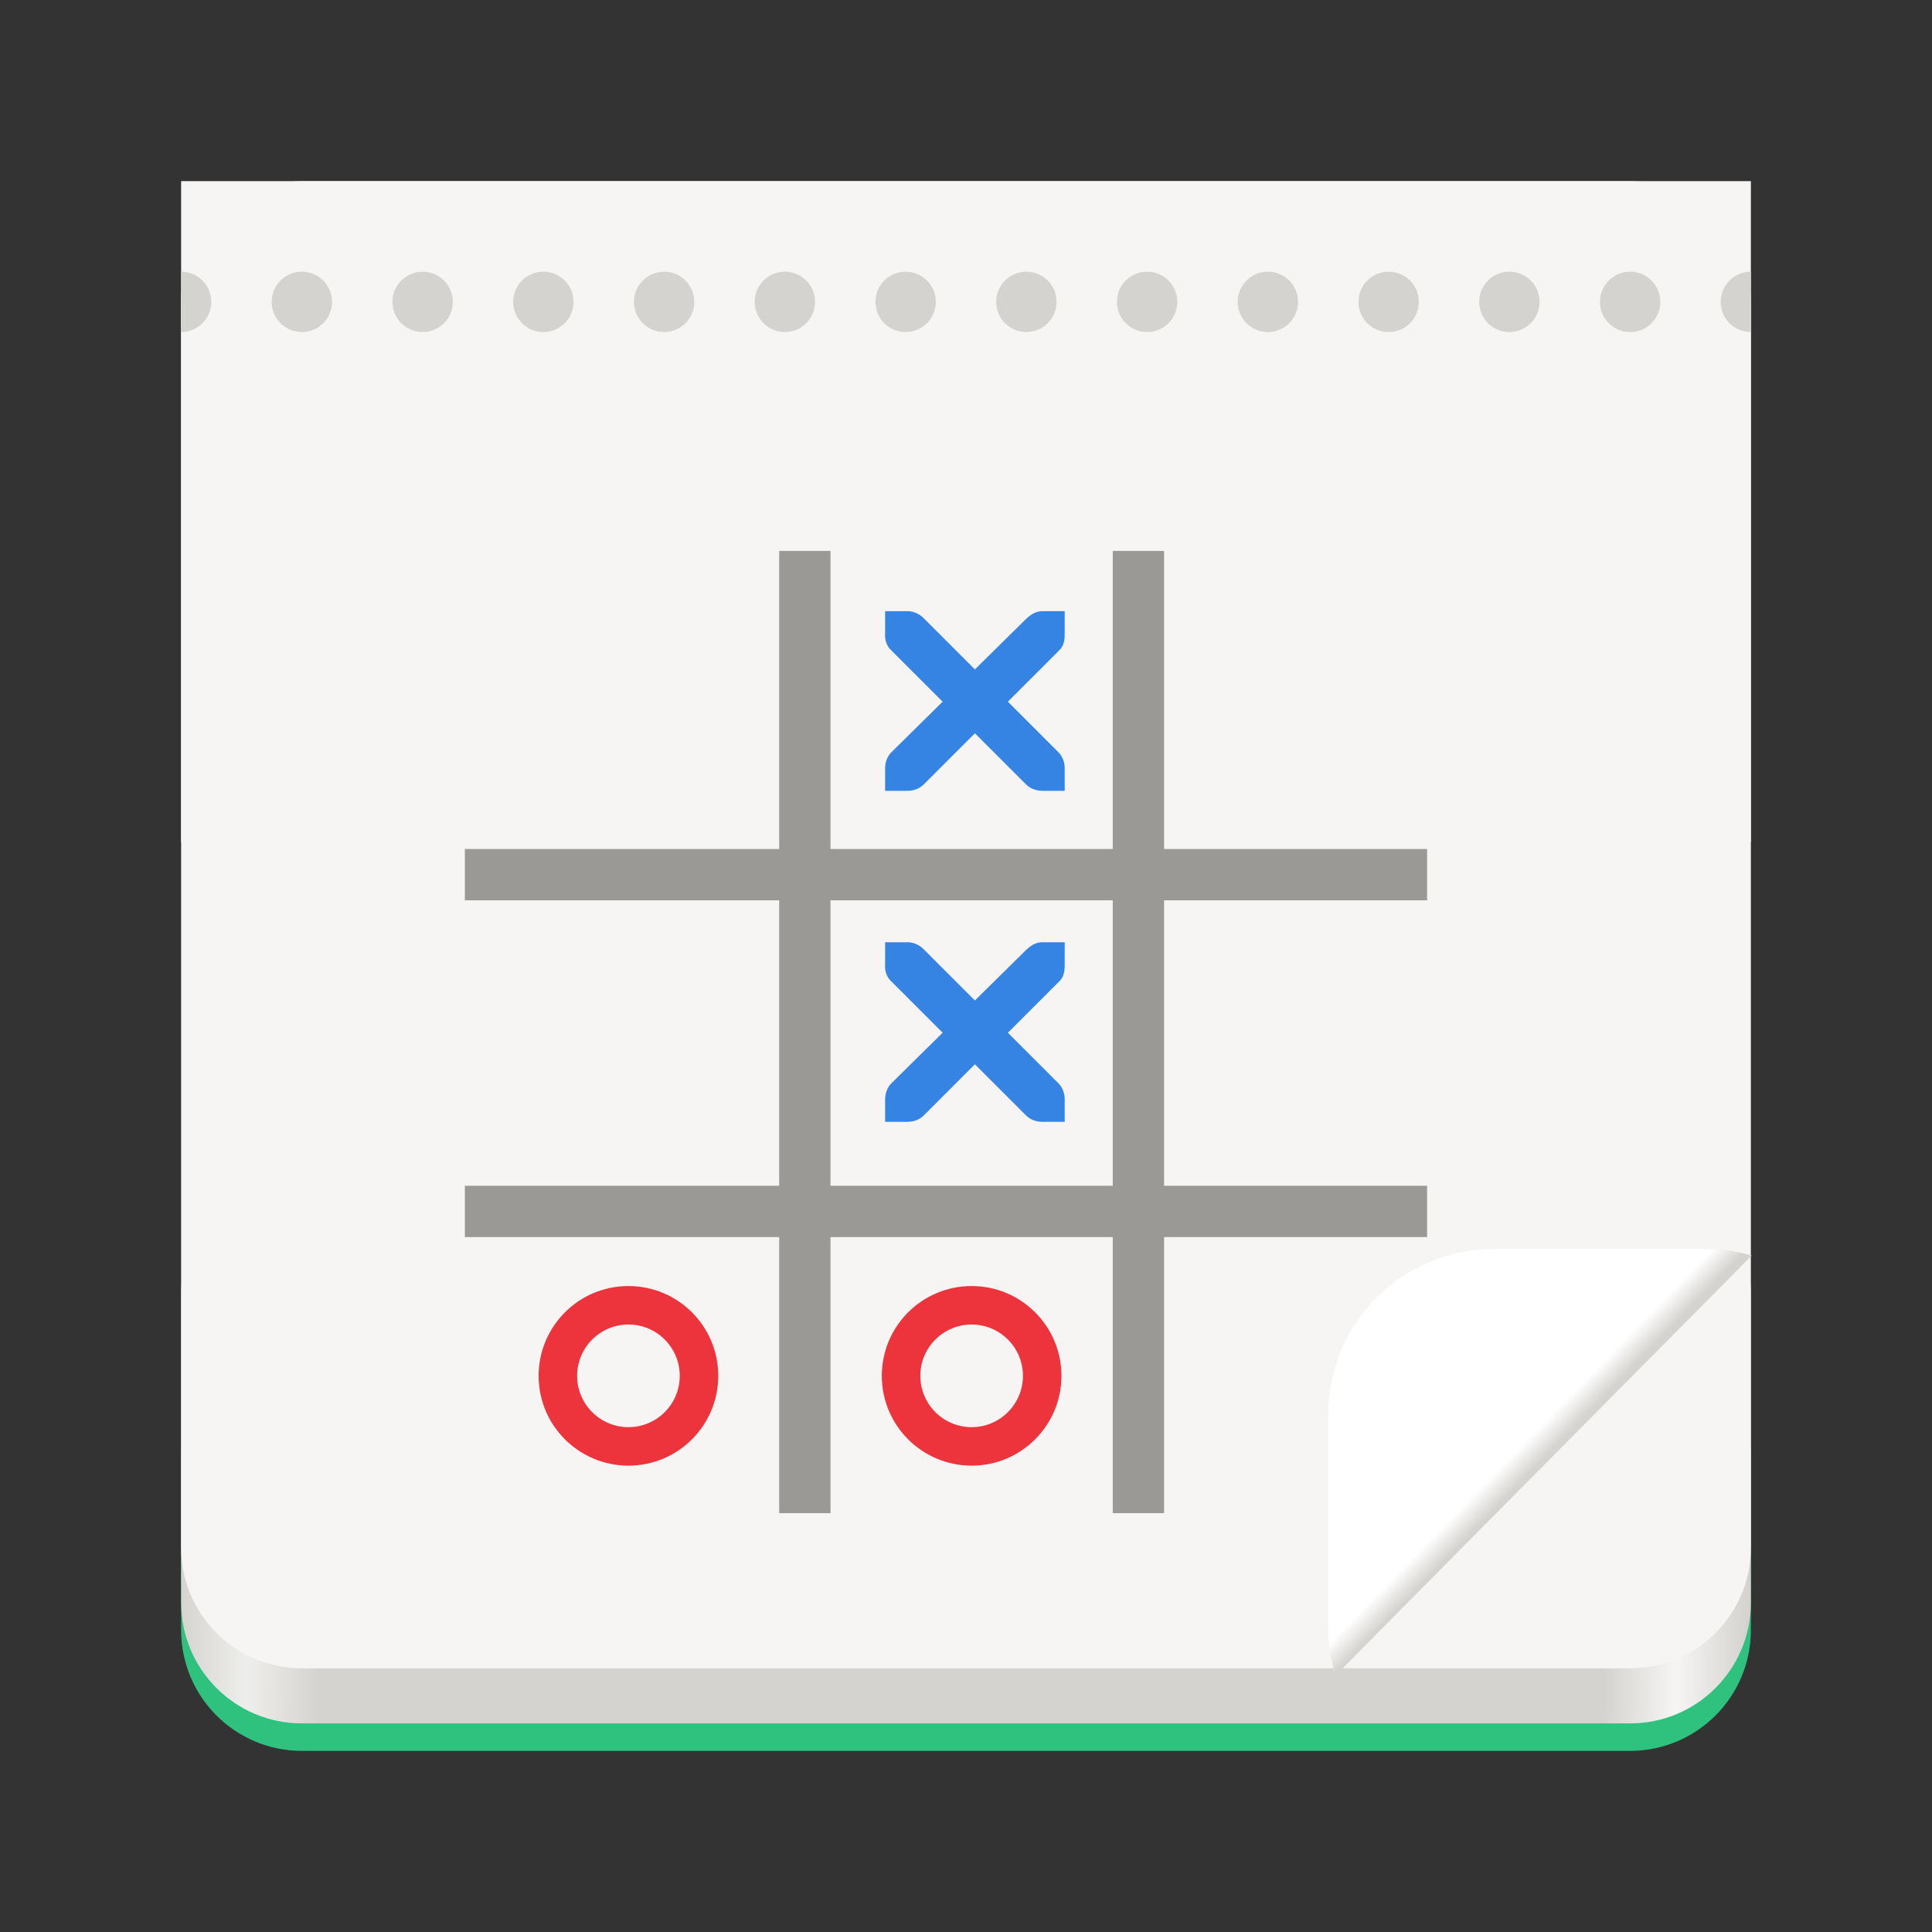 <svg fill="none" height="128" viewBox="0 0 128 128" width="128" xmlns="http://www.w3.org/2000/svg" xmlns:xlink="http://www.w3.org/1999/xlink">
  <rect x="0" y="0" width="128" height="128" fill="#333333" stroke="none"/>
  <linearGradient id="paint1_linear" gradientUnits="userSpaceOnUse" x1="116" x2="12" y1="76.844" y2="76">
    <stop offset="0" stop-color="#d5d3cf"/>
    <stop offset=".045" stop-color="#f6f5f4"/>
    <stop offset=".091" stop-color="#d5d3cf"/>
    <stop offset=".909" stop-color="#d5d3cf"/>
    <stop offset=".955" stop-color="#eeeeec"/>
    <stop offset="1" stop-color="#d5d3cf"/>
  </linearGradient>
  <linearGradient id="paint2_linear" gradientUnits="userSpaceOnUse" x1="103.436" x2="102.252" y1="95.437" y2="94.286">
    <stop offset="0" stop-color="#d5d3cf"/>
    <stop offset="1" stop-color="#fff"/>
  </linearGradient>
  <path d="m20 116h88c4.418 0 8-3.582 8-8v-11.596c0-4.418-3.582-8-8-8h-88c-4.418 0-8 3.582-8 8v11.596c0 4.418 3.582 8 8 8z" fill="#2ec27e"/>
  <path d="m20 114.18h88c4.418 0 8-3.582 8-8v-20.491c0-4.418-3.582-8-8-8h-88c-4.418 0-8 3.582-8 8v20.491c0 4.418 3.582 8 8 8z" fill="url(#paint1_linear)"/>
  <path d="m116 55.79h-104v-43.789h104z" fill="#f6f5f4"/>
  <path d="m20 110.53h88c4.418 0 8-3.582 8-8v-82.526c0-4.418-3.582-8-8-8h-88c-4.418 0-8 3.582-8 8v82.526c0 4.418 3.582 8 8 8z" fill="#f6f5f4"/>
  <path d="m12 18v2 2c.53 0 1.039-.211 1.414-.586s.586-.884.586-1.414-.211-1.039-.586-1.414-.884-.586-1.414-.586zm8 0c-1.105 0-2 .895-2 2s.895 2 2 2 2-.895 2-2-.895-2-2-2zm8 0c-1.105 0-2 .895-2 2s.895 2 2 2 2-.895 2-2-.895-2-2-2zm8 0c-1.105 0-2 .895-2 2s.895 2 2 2 2-.895 2-2-.895-2-2-2zm8 0c-.138 0-.272.014-.402.041-.911.186-1.598.993-1.598 1.959 0 1.105.895 2 2 2s2-.895 2-2-.895-2-2-2zm8 0c-.138 0-.272.014-.402.041-.911.186-1.598.993-1.598 1.959 0 1.105.895 2 2 2s2-.895 2-2-.895-2-2-2zm8 0c-.138 0-.272.014-.402.041-.911.186-1.598.993-1.598 1.959 0 1.105.895 2 2 2s2-.895 2-2-.895-2-2-2zm8 0c-.138 0-.272.014-.402.041-.911.186-1.598.993-1.598 1.959 0 1.105.895 2 2 2s2-.895 2-2-.895-2-2-2zm8 0c-.138 0-.272.014-.402.041-.911.186-1.598.993-1.598 1.959 0 1.105.895 2 2 2s2-.895 2-2-.895-2-2-2zm8 0c-.138 0-.272.014-.402.041-.911.186-1.598.993-1.598 1.959 0 1.105.895 2 2 2s2-.895 2-2-.895-2-2-2zm8 0c-1.105 0-2 .895-2 2s.895 2 2 2 2-.895 2-2-.895-2-2-2zm8 0c-1.105 0-2 .895-2 2s.895 2 2 2c1.105 0 2-.895 2-2s-.895-2-2-2zm8 0c-1.105 0-2 .895-2 2s.895 2 2 2 2-.895 2-2-.895-2-2-2zm8 0c-.53 0-1.039.211-1.414.586s-.586.884-.586 1.414.211 1.039.586 1.414.884.586 1.414.586v-2z" fill="#d5d3cf"/>
  <path d="m99 82.75c-6.094 0-11 4.906-11 11v14c0 1.133.169 2.223.484 3.25l27.575-27.814c-.972-.279-1.995-.436-3.059-.436z" fill="url(#paint2_linear)"/>
  <path d="m58.639 40.492h1.488c.015-0.0.031-.001.046 0 .379.017.758.191 1.023.465l3.393 3.393 3.44-3.393c.395-.343.664-.455 1.023-.465h1.488v1.488c0 .426-.051.819-.372 1.116l-3.393 3.393 3.347 3.347c.28.28.418.674.418 1.069v1.488h-1.488c-.395 0-.789-.139-1.069-.418l-3.393-3.393-3.393 3.393c-.28.28-.674.418-1.069.418h-1.487v-1.488c0-.395.138-.789.418-1.069l3.393-3.347-3.393-3.393c-.314-.289-.451-.698-.418-1.116v-1.488z" fill="#3584e4"/>
  <path d="m58.639 62.425h1.488c.015-0.0.031-.001.046 0 .379.017.758.191 1.023.465l3.393 3.393 3.44-3.393c.395-.343.664-.454 1.023-.465h1.488v1.487c0 .426-.051.819-.372 1.116l-3.393 3.393 3.347 3.347c.28.28.418.674.418 1.069v1.487h-1.488c-.395 0-.789-.139-1.069-.418l-3.393-3.393-3.393 3.393c-.28.28-.674.418-1.069.418h-1.487v-1.487c0-.395.138-.789.418-1.069l3.393-3.347-3.393-3.393c-.314-.289-.451-.698-.418-1.116v-1.487z" fill="#3584e4"/>
  <g fill="#9a9996">
    <path d="m30.798 56.248h63.75v3.4h-63.75z"/>
    <path d="m30.798 78.561h63.75v3.4h-63.75z"/>
    <path d="m51.623 100.25h63.75v3.4h-63.75z" transform="matrix(0 -1 1 0 -48.627 151.873)"/>
    <path d="m73.723 100.25h63.75v3.4h-63.75z" transform="matrix(0 -1 1 0 -26.527 173.973)"/>
  </g>
  <path clip-rule="evenodd" d="m41.636 94.553c1.878 0 3.4-1.522 3.4-3.4s-1.522-3.4-3.4-3.4c-1.878 0-3.4 1.522-3.4 3.4s1.522 3.4 3.4 3.4zm0 2.55c3.286 0 5.95-2.664 5.95-5.95s-2.664-5.95-5.95-5.95c-3.286 0-5.95 2.664-5.95 5.95s2.664 5.95 5.95 5.95z" fill="#ed333b" fill-rule="evenodd"/>
  <path clip-rule="evenodd" d="m64.373 94.553c1.878 0 3.4-1.522 3.4-3.4s-1.522-3.4-3.4-3.4-3.4 1.522-3.4 3.4 1.522 3.4 3.4 3.4zm0 2.55c3.286 0 5.95-2.664 5.95-5.95s-2.664-5.95-5.95-5.95-5.95 2.664-5.95 5.95 2.664 5.95 5.95 5.95z" fill="#ed333b" fill-rule="evenodd"/>
</svg>

